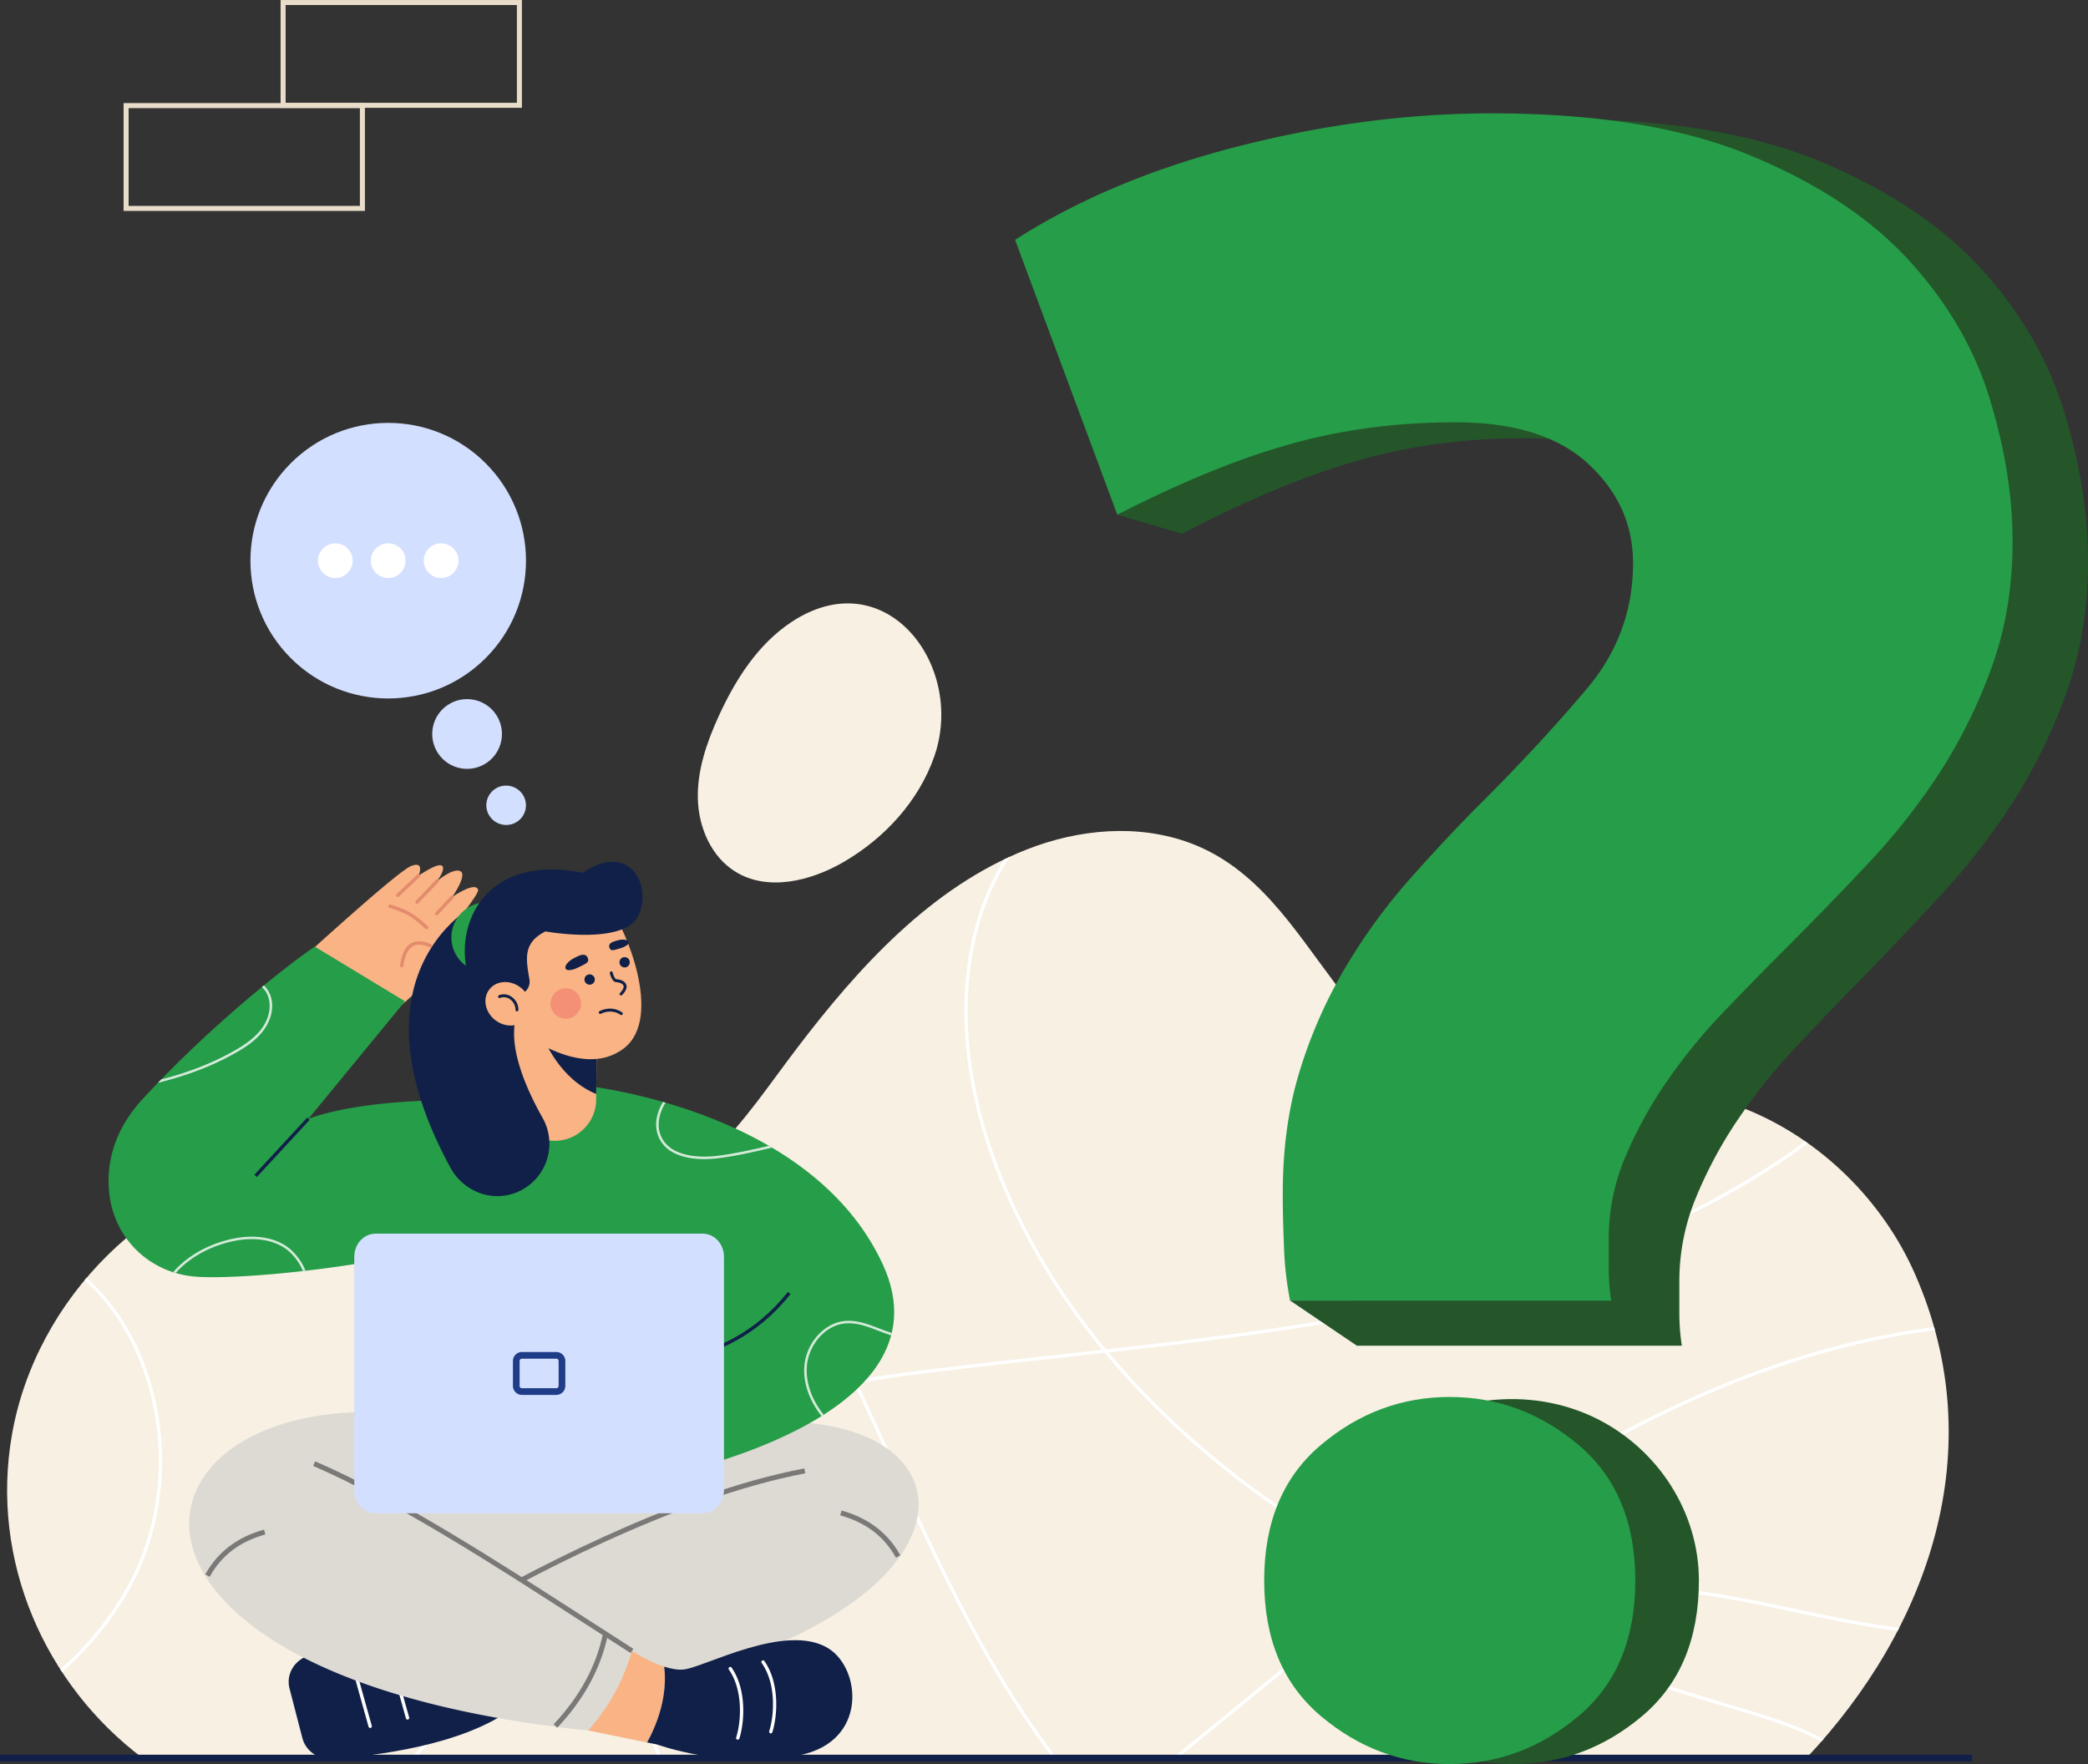 <svg xmlns="http://www.w3.org/2000/svg" viewBox="0 0 1560.28 1318.21"><rect x="0" y="0" width="1560.28" height="1318.21" fill="#333333" stroke="none"/><defs><style>.cls-1{fill:#f7f0e3}.cls-2{fill:#fff}.cls-3{fill:#e9ddca}.cls-4{fill:#d3dfff}.cls-5{fill:#102048}.cls-6{fill:#dddad4}.cls-7{fill:#f9b384}.cls-8{fill:#7a7977}.cls-9{fill:#e28b6d}.cls-10{fill:#269d48}.cls-11{opacity:.8}.cls-12{fill:#eb5d60;opacity:.4}.cls-13{fill:#1f3c88}.cls-14{fill:#24562a}</style></defs><title>Feb-Business_9 [Converted]</title><g id="OBJECTS"><path d="M1741.8,1363c-24.1-54.82-70.39-100.57-126-123.08-57.91-23.46-124.41-14.92-185.41-22.78-53-6.82-91.2-30.47-122.84-72.52-30.31-40.29-57.48-84.91-107-103.55-39.16-14.72-83.68-10.64-122.6,4.7-71.71,28.28-125.88,88.4-171.5,148.3-41.65,54.69-75.62,114.57-152.66,116.52s-150.48-42-228.09-30.37c-102.59,15.4-188,100.8-205.92,202.47-16.78,95.28,25.32,187.69,97.65,242H1660.62C1751.76,1628,1799.59,1494.42,1741.8,1363Z" class="cls-1" transform="translate(-310.79 -410.98)"/><path d="M618,1724.66h3.42a262.34,262.34,0,0,0,54.18-92.94c19.14-56.91,18.34-116.64-2.27-168.18-10.42-26-25.46-50.32-40-73.8-14.75-23.81-30-48.43-40.35-74.81a166.88,166.88,0,0,1-9.35-34.57l-2.57-.31a169.07,169.07,0,0,0,9.59,35.8c10.43,26.59,25.75,51.31,40.56,75.21,14.48,23.38,29.46,47.57,39.8,73.41,20.38,51,21.17,110.1,2.22,166.45A259.47,259.47,0,0,1,618,1724.66Z" class="cls-2" transform="translate(-310.79 -410.98)"/><path d="M1654.61,1616.24c25.62,5.46,50.3,10.35,74.18,13.43.41-.79.8-1.58,1.21-2.37-24.07-3.06-49-8-74.86-13.51-39.4-8.39-82.05-17.48-124.34-17.48-26.19,0-52.24,3.49-77.3,12.77a158.14,158.14,0,0,0-27.36,13.3c-22.63-9.64-45.38-20.17-67.91-31.73q24.52-18.48,49.57-36c124-86.57,238.4-135.65,348.94-149.58-.22-.81-.45-1.62-.68-2.43-110.84,14-225.51,63.25-349.69,150q-25.57,17.87-50.61,36.82a836.49,836.49,0,0,1-74.62-43.36c-44-28.8-96.24-69.91-141.9-124.54,177-19.85,357.1-44.86,504.22-143.19,5.58-3.73,11.77-8.13,18.18-13.13-.71-.5-1.42-1-2.14-1.49-6.14,4.76-12.07,9-17.43,12.54-147.08,98.3-327.57,123.12-504.75,143-32.26-39-61.09-84.87-81.13-137.94-31.2-82.67-29.56-163.79,4.53-222.58,1.48-2.55,3-5.06,4.65-7.55-1.42.65-2.83,1.33-4.24,2q-1.32,2.13-2.58,4.29c-34.46,59.44-36.17,141.34-4.7,224.71,19.93,52.79,48.5,98.45,80.51,137.39q-15.39,1.73-30.74,3.41c-36.9,4.07-75,8.28-112.1,13-13.52,1.74-27.27,3.77-41,6.32-29.33-61.91-61.55-122.31-103.2-174.1-.59.59-1.2,1.17-1.8,1.76,41.29,51.4,73.31,111.34,102.46,172.82-59.68,11.38-117.63,32.77-148.57,82.58-28.9,46.51-28.87,110.8.08,191.08,1,2.78,2,5.51,3.08,8.23h2.67c-1.14-3-2.28-6-3.4-9.08-28.68-79.53-28.78-143.09-.31-188.91,30.58-49.21,88.21-70.32,147.56-81.57,10.36,21.9,20.36,44,30.3,65.94l1.08,2.39c34.53,76.21,70.24,149.77,117,211.23h3.12c-47.19-61.57-83.1-135.57-117.84-212.26l-1.08-2.39c-9.86-21.76-19.78-43.66-30-65.38,13.42-2.48,26.91-4.47,40.17-6.18,37-4.76,75.16-9,112.05-13q16.15-1.79,32.37-3.59c46.1,55.48,99,97.16,143.51,126.29a839.86,839.86,0,0,0,73.78,42.94c-42.53,32.17-83.9,66-124.29,99.06-14,11.44-28.13,23-42.39,34.55h4q20.17-16.37,40-32.62c40.67-33.27,82.33-67.36,125.16-99.72,22.41,11.53,45,22,67.54,31.67-30.79,19.59-55.89,49.91-71.06,86.74-1.9,4.61-3.56,9.26-5.09,13.93H1350c1.45-4.35,3-8.69,4.77-13,15.22-36.93,40.52-67.22,71.55-86.49,62.92,26.73,124.75,46.57,177.89,62.29l2,.59c22.39,6.62,45.29,13.41,65.54,24.3.57-.64,1.14-1.28,1.7-1.93-20.58-11.17-43.82-18-66.54-24.77l-2-.59c-52.59-15.56-113.71-35.16-176-61.49a155.13,155.13,0,0,1,25.38-12.16C1519.23,1587.39,1591.16,1602.72,1654.61,1616.24Z" class="cls-2" transform="translate(-310.79 -410.98)"/><path d="M423.67,1454.3c11,45.2,6.11,94-13.52,133.92-12.86,26.15-31.43,49.81-54.3,70.14.45.7.92,1.41,1.38,2.11,23.24-20.59,42.11-44.6,55.16-71.14,19.89-40.43,24.89-89.86,13.7-135.62-8.73-35.75-26.29-66-50.55-88l-1.61,1.92C397.78,1389.25,415.06,1419.08,423.67,1454.3Z" class="cls-2" transform="translate(-310.79 -410.98)"/><path d="M989.49,881.74C1011.27,904,1021,941.49,1009,976.06c-11.63,33.47-37.12,61.19-67.74,79-24.64,14.34-56.78,22.26-81,7.24-18.11-11.22-27.5-33.24-28-54.54s6.64-42,15.49-61.43C860.22,919,877,892.54,902,875.93,936.51,853,968.55,860.35,989.49,881.74Z" class="cls-1" transform="translate(-310.79 -410.98)"/><path d="M700.8,491.55H520.46V411H700.8ZM524.21,487.8H697.05V414.73H524.21Z" class="cls-3" transform="translate(-310.79 -410.98)"/><path d="M583.48,568.59H403.14V488H583.48Zm-176.59-3.75H579.73V491.77H406.89Z" class="cls-3" transform="translate(-310.79 -410.98)"/><circle cx="665.41" cy="961.59" r="26.15" class="cls-4" transform="matrix(0.18, -0.98, 0.98, 0.18, -713.1, 1027.48)"/><ellipse cx="689.05" cy="1012.8" class="cls-4" rx="14.71" ry="14.81" transform="translate(-744.13 1092.53) rotate(-79.39)"/><circle cx="600.88" cy="829.93" r="102.96" class="cls-4" transform="translate(-721.64 256.99) rotate(-45)"/><circle cx="250.56" cy="418.95" r="12.97" class="cls-2"/><circle cx="290.09" cy="418.95" r="12.97" class="cls-2"/><circle cx="329.63" cy="418.95" r="12.97" class="cls-2"/><path d="M527.13,1672.65l9.62,37.09c2.5,9.67,11.86,16.2,22.2,15.5,31.54-2.14,97.08-9.87,134.7-37.6L683,1634.19c-51.71-2.92-100.08,0-142,14.06C530.5,1651.78,524.44,1662.29,527.13,1672.65Z" class="cls-5" transform="translate(-310.79 -410.98)"/><path d="M587.4,1702.17a1.25,1.25,0,0,1-1.2-.91L573.28,1655a1.25,1.25,0,0,1,.87-1.54,1.24,1.24,0,0,1,1.54.86l12.92,46.25a1.25,1.25,0,0,1-.87,1.54A1,1,0,0,1,587.4,1702.17Z" class="cls-2" transform="translate(-310.79 -410.98)"/><path d="M615.32,1695.92a1.24,1.24,0,0,1-1.2-.91l-12.92-46.25a1.25,1.25,0,0,1,2.41-.68l12.92,46.25a1.25,1.25,0,0,1-.87,1.54A1,1,0,0,1,615.32,1695.92Z" class="cls-2" transform="translate(-310.79 -410.98)"/><polygon points="336.95 1061.19 216.75 1096.86 306.02 1219.18 434.18 1229.37 610.95 1154.62 543.77 1053.55 336.95 1061.19" class="cls-6"/><path d="M795.93,1489.16c264-78.15,306.41,155.16-105.47,197.63-14.55-16.37-31.55-44.78-38.3-68.52l217.51-100.52Z" class="cls-6" transform="translate(-310.79 -410.98)"/><path d="M807.15,1656.36C794.8,1652.41,783,1644.6,783,1644.6l-42.42,13.31,9.72,46.15,44.07,9C807.77,1688.45,808.55,1668.29,807.15,1656.36Z" class="cls-7" transform="translate(-310.79 -410.98)"/><path d="M653.1,1619.89l-1.88-3.24c45.38-26.38,161.6-89.73,260.63-108.41l.69,3.68C814.09,1530.5,698.31,1593.61,653.1,1619.89Z" class="cls-8" transform="translate(-310.79 -410.98)"/><path d="M647.74,1472.17C402,1425.45,338.4,1661.59,750.27,1704.06A149.61,149.61,0,0,0,783,1644.6c-63.27-42.34-134-82.57-211.53-120.9Z" class="cls-6" transform="translate(-310.79 -410.98)"/><path d="M782,1646.18c-11.69-7.44-23.87-15.3-36.77-23.63-64.72-41.79-138.09-89.16-200.42-116.17l1.5-3.44c62.61,27.14,136.11,74.59,201,116.46,12.89,8.32,25.06,16.18,36.74,23.62Z" class="cls-8" transform="translate(-310.79 -410.98)"/><path d="M467.47,1589.25l-3.29-1.81c9.23-16.7,24-28,43.91-33.48l1,3.62C489.92,1562.89,476.31,1573.25,467.47,1589.25Z" class="cls-8" transform="translate(-310.79 -410.98)"/><path d="M980.3,1575c-8.84-16-22.46-26.37-41.63-31.68l1-3.61c19.92,5.51,34.69,16.78,43.91,33.47Z" class="cls-8" transform="translate(-310.79 -410.98)"/><path d="M727.26,1702l-2.74-2.56c19.66-21.05,31.73-43.27,36.91-67.93l3.66.76C759.77,1657.61,747.4,1680.42,727.26,1702Z" class="cls-8" transform="translate(-310.79 -410.98)"/><path d="M929.69,1642.62c-31.48-19.45-92.51,14.15-107.83,15.85-4.47.5-9.63-.48-14.71-2.11,1.4,11.93.62,32.09-12.81,56.65l7.49,1.52s51.75,19,106.65,7.93C959.15,1712.27,954.44,1657.91,929.69,1642.62Z" class="cls-5" transform="translate(-310.79 -410.98)"/><path d="M886.78,1706.23a1.31,1.31,0,0,1-.38-.06,1.24,1.24,0,0,1-.81-1.56c3.74-11.85,5.37-35.14-5.46-50.79a1.25,1.25,0,1,1,2-1.42c11.35,16.38,9.68,40.65,5.79,53A1.25,1.25,0,0,1,886.78,1706.23Z" class="cls-2" transform="translate(-310.79 -410.98)"/><path d="M862.09,1710.92a1.19,1.19,0,0,1-.37-.06,1.25,1.25,0,0,1-.82-1.57c3.74-11.84,5.37-35.14-5.46-50.78a1.25,1.25,0,0,1,.32-1.74,1.23,1.23,0,0,1,1.73.31c11.35,16.39,9.68,40.65,5.79,53A1.24,1.24,0,0,1,862.09,1710.92Z" class="cls-2" transform="translate(-310.79 -410.98)"/><path d="M604.27,1167.71s61.88-52.62,59.59-62.62c-1.63-7.15-19.16,3.33-19.16,3.33s24.58-29.17,23.33-32.71c-2.23-6.33-19.24,5.47-19.24,5.47s11.5-16.54,6-19.24-17.47,7.5-17.47,7.5,7-9.18,3.71-11.59-17.47,7.5-17.47,7.5,5.09-11.58-5.73-7.19-86.63,74-86.63,74Z" class="cls-7" transform="translate(-310.79 -410.98)"/><path d="M629.59,1105.29a1.23,1.23,0,0,1-.84-.32c-10.62-9.71-15.31-12.06-27-15.67a1.24,1.24,0,0,1-.82-1.56,1.25,1.25,0,0,1,1.56-.83c12.14,3.74,17,6.18,28,16.21a1.25,1.25,0,0,1,.07,1.77A1.22,1.22,0,0,1,629.59,1105.29Z" class="cls-9" transform="translate(-310.79 -410.98)"/><path d="M611,1133.84h-.18a1.25,1.25,0,0,1-1.06-1.42c1.21-8.7,3.95-14.13,8.37-16.62,3.78-2.12,8.69-1.91,14.61.65a1.25,1.25,0,0,1-1,2.29c-5.16-2.22-9.33-2.48-12.39-.76-3.64,2-6,7-7.13,14.79A1.25,1.25,0,0,1,611,1133.84Z" class="cls-9" transform="translate(-310.79 -410.98)"/><path d="M608,1081.23a1.25,1.25,0,0,1-.86-2.16l15.53-14.63a1.25,1.25,0,1,1,1.71,1.82l-15.52,14.63A1.23,1.23,0,0,1,608,1081.23Z" class="cls-9" transform="translate(-310.79 -410.98)"/><path d="M622.4,1086.23a1.2,1.2,0,0,1-.86-.35,1.24,1.24,0,0,1,0-1.76l14.92-15.54a1.25,1.25,0,1,1,1.8,1.73l-14.91,15.54A1.29,1.29,0,0,1,622.4,1086.23Z" class="cls-9" transform="translate(-310.79 -410.98)"/><path d="M637.09,1095a1.26,1.26,0,0,1-.85-.33,1.25,1.25,0,0,1-.06-1.77l11.7-12.55a1.25,1.25,0,0,1,1.83,1.7L638,1094.58A1.24,1.24,0,0,1,637.09,1095Z" class="cls-9" transform="translate(-310.79 -410.98)"/><path d="M838,1519.66l-226.25,8.75-25-206.25s75.74-71.84,104.88-98.29l49.2-2.53C893.49,1290.72,868.5,1377.37,838,1519.66Z" class="cls-10" transform="translate(-310.79 -410.98)"/><path d="M740.86,1221.34s174.62,14.94,229.67,134.57C1024.4,1473,803,1514.66,803,1514.66Z" class="cls-10" transform="translate(-310.79 -410.98)"/><path d="M541.26,1247l72.15-87.81-67.47-40.9c-28.15,19.57-82.58,63.9-128.71,114.1-10.18,11.08-18.14,24-22.14,38.28a82.34,82.34,0,0,0-2.12,35.93h0c5,30.66,29.12,54.31,61.31,58.08,27.49,3.22,132.5-5,217.5-30l25-96.49C683.93,1230.88,588.46,1229.62,541.26,1247Z" class="cls-10" transform="translate(-310.79 -410.98)"/><g class="cls-11"><path d="M886.58,1268.82l1.13-.26-2.37-1.38c-12.8,3-26,6-39,7.53-7.83.94-34,2.67-41.6-14.74-3.8-8.67-.92-18.3,3.37-25.06-.62-.19-1.24-.36-1.87-.54-4.4,7.16-7.22,17.21-3.22,26.35,8.16,18.6,35.39,16.83,43.54,15.85C859.94,1275,873.49,1271.84,886.58,1268.82Z" class="cls-2" transform="translate(-310.79 -410.98)"/><path d="M968.08,1403.75c-8.35-3.22-17-6.55-26-5.7-15.9,1.5-29.5,17.22-30.32,35-.56,12.15,4.08,24.88,12.92,36.08l1.6-1c-8.65-10.88-13.19-23.23-12.65-35,.79-16.92,13.62-31.83,28.62-33.25,8.62-.8,16.66,2.29,25.17,5.58,3,1.17,6.13,2.36,9.27,3.36.16-.6.32-1.21.46-1.82C974.07,1406.06,971.05,1404.9,968.08,1403.75Z" class="cls-2" transform="translate(-310.79 -410.98)"/><path d="M527.33,1344.12c-10.9-9-27.84-11.42-46.47-6.61-16.6,4.29-30.84,12.8-40.62,24,.64.21,1.27.45,1.92.64,9.52-10.68,23.23-18.75,39.17-22.87,18-4.67,34.37-2.39,44.81,6.24a40.66,40.66,0,0,1,11,15.17l1.94-.22A42.84,42.84,0,0,0,527.33,1344.12Z" class="cls-2" transform="translate(-310.79 -410.98)"/><path d="M428.77,1220.11c20.43-5.07,40.37-12.2,58.75-22.79,7-4,14.79-9.11,20.31-16.6,5.87-8,7.82-17.46,5.22-25.38a19.75,19.75,0,0,0-5.09-8l-1.44,1.18a18,18,0,0,1,4.74,7.42c2.42,7.35.57,16.21-4.94,23.69-5.31,7.21-13,12.18-19.73,16.08-17.35,10-36.1,16.9-55.37,21.89Z" class="cls-2" transform="translate(-310.79 -410.98)"/></g><path d="M756.84,1175.49l0,3.2-.51,49.73-.06,5.39a31,31,0,0,1-61.94,0l-.6-61.46Z" class="cls-7" transform="translate(-310.79 -410.98)"/><path d="M756.81,1178.69l-.51,49.73c-27.64-11.25-39-41.17-39-41.17Z" class="cls-5" transform="translate(-310.79 -410.98)"/><path d="M767.74,1091.91c9.91,11.88,38.83,79.24,9.51,102.21-33,25.86-83.2-16.64-83.2-16.64L687.32,1099l43.58-11.49Z" class="cls-7" transform="translate(-310.79 -410.98)"/><path d="M665.11,1087.59s-96.66,50.41-17.84,195.74C657.39,1302,679.81,1310.15,699,1301h0a39.21,39.21,0,0,0,17.2-54.76c-12.89-22.9-25.34-52.4-20-74.34Z" class="cls-5" transform="translate(-310.79 -410.98)"/><circle cx="674.24" cy="1111.45" r="26.15" class="cls-10" transform="translate(-899.23 391.32) rotate(-45)"/><path d="M706.41,1142.87c-2.83-16.31-4.55-27.5,11.94-35.91,0,0,58.11,10.57,69.2-11.36s-5.81-56.52-41.2-32.48c-90.6-17.7-102.75,67.09-75.28,95.35l27.11-4.16A9.88,9.88,0,0,0,706.41,1142.87Z" class="cls-5" transform="translate(-310.79 -410.98)"/><circle cx="440.61" cy="731.94" r="3.86" class="cls-5"/><circle cx="466.76" cy="719.06" r="3.86" class="cls-5"/><path d="M774.87,1154.81a1.08,1.08,0,0,1-.75-.3,1.1,1.1,0,0,1,0-1.55c1.55-1.63,3.25-3.92,2.53-5.59s-3.87-2.47-5.3-2.47c-3.08,0-4.56-5.48-4.83-6.58a1.1,1.1,0,1,1,2.13-.51c.56,2.31,1.83,4.9,2.7,4.9,1.47,0,6,.7,7.31,3.8,1,2.21,0,4.89-3,8A1.14,1.14,0,0,1,774.87,1154.81Z" class="cls-5" transform="translate(-310.79 -410.98)"/><path d="M775.07,1169.47a1.07,1.07,0,0,1-.61-.19c-7.27-4.91-14.62-.79-14.69-.75a1.1,1.1,0,0,1-1.09-1.9c.35-.2,8.61-4.83,17,.84a1.09,1.09,0,0,1-.61,2Z" class="cls-5" transform="translate(-310.79 -410.98)"/><path d="M749.71,1126.19c2.2,4.13-1.63,5-6.12,7.35s-9.08,3.25-10.13,1.28,1.74-5.5,6.23-7.89S748,1123,749.71,1126.19Z" class="cls-5" transform="translate(-310.79 -410.98)"/><path d="M766.07,1118.72c1,3.69,3.72,2.08,7.73,1s7.23-3.06,6.77-4.82-4.08-2.34-8.08-1.3S765.32,1115.86,766.07,1118.72Z" class="cls-5" transform="translate(-310.79 -410.98)"/><circle cx="733.57" cy="1160.94" r="11.39" class="cls-12" transform="translate(-903.55 393.91) rotate(-42.69)"/><ellipse cx="690.31" cy="1160.98" class="cls-7" rx="15.43" ry="17.53" transform="translate(-961.34 587.22) rotate(-52.34)"/><path d="M697.09,1166.7a1.09,1.09,0,0,1-1.09-1.09,9.6,9.6,0,0,0-4.21-8,7.76,7.76,0,0,0-7.19-1,1.09,1.09,0,1,1-.83-2,9.89,9.89,0,0,1,9.24,1.17,11.76,11.76,0,0,1,5.18,9.8A1.09,1.09,0,0,1,697.09,1166.7Z" class="cls-5" transform="translate(-310.79 -410.98)"/><rect width="58.14" height="2.5" x="492.45" y="1267.07" class="cls-5" transform="translate(-1074.62 379.32) rotate(-47.25)"/><path d="M818.39,1429.62l-.72-2.4c28.73-8.75,56.61-19.23,81.88-50.83l2,1.56C875.79,1410.11,847.52,1420.74,818.39,1429.62Z" class="cls-5" transform="translate(-310.79 -410.98)"/><path d="M835.86,1332.8H591.45c-8.79,0-15.92,7.71-15.92,17.22v174.51c0,9.51,7.13,17.22,15.92,17.22H835.86c8.79,0,15.92-7.71,15.92-17.22V1350C851.78,1340.51,844.65,1332.8,835.86,1332.8Z" class="cls-4" transform="translate(-310.79 -410.98)"/><path d="M726.56,1426.24a1.76,1.76,0,0,1,1.68,1.82v18.43a1.76,1.76,0,0,1-1.68,1.82H700.75a1.76,1.76,0,0,1-1.68-1.82v-18.43a1.76,1.76,0,0,1,1.68-1.82h25.81m0-5H700.75a6.76,6.76,0,0,0-6.68,6.82v18.43a6.76,6.76,0,0,0,6.68,6.82h25.81a6.76,6.76,0,0,0,6.68-6.82v-18.43a6.76,6.76,0,0,0-6.68-6.82Z" class="cls-13" transform="translate(-310.79 -410.98)"/><rect width="1473.68" height="5" y="1311.18" class="cls-5"/><path d="M1853.58,719.69q-17.5-58.25-61.61-107.07t-120.54-80.78q-76.35-31.92-194-31.92-93.86,0-191.32,25.32t-169.28,72.34l62.28,171-33.38,27,48.41,14.23q71.67-37.52,130.6-54.48t125.09-16.88q66.2,0,100.24,31.92c22.69,21.34,34,47,34,77q0,54.48-34.91,96.73t-77.31,85.49q-29.37,30-57,61.94a444.8,444.8,0,0,0-48.75,68.61,373.28,373.28,0,0,0-34,78.88q-12.93,42.29-12.87,94.84c0,11.31.24,24.76.9,40.42.11,2.88.26,5.7.43,8.48h-45.76l49.94,33.77h242.81a162.28,162.28,0,0,1-1.85-26.29v-22.57a163.15,163.15,0,0,1,12.87-62.92,324.76,324.76,0,0,1,32.22-59.19,436.2,436.2,0,0,1,43.23-53.5q23.89-25.41,46-47.94,29.37-30,60.66-63.84a502.25,502.25,0,0,0,55.21-71.36,400.76,400.76,0,0,0,39.52-81.76q15.63-44.12,15.69-96.73T1853.58,719.69Z" class="cls-14" transform="translate(-310.79 -410.98)"/><path d="M1398.4,726.53q-65.51,0-123.62,16.34t-129.07,52.72l-76.4-205.4q70.92-45.45,167.3-70t189.07-24.5q116.29,0,191.74,30.89t119.12,78.17q43.59,47.32,60.9,103.62t17.28,107.24q0,50.94-15.51,93.62a384.62,384.62,0,0,1-39,79.12,487,487,0,0,1-54.57,69.06q-30.88,32.74-59.94,61.78-21.84,21.84-45.45,46.4a424.24,424.24,0,0,0-42.73,51.78,313.46,313.46,0,0,0-31.84,57.28,155.06,155.06,0,0,0-12.72,60.89v21.84a152.18,152.18,0,0,0,1.84,25.45h-240a253.59,253.59,0,0,1-4.56-40.89c-.65-15.15-.89-28.17-.89-39.12q0-50.86,12.73-91.79a357,357,0,0,1,33.61-76.34,430.48,430.48,0,0,1,48.17-66.39q27.26-30.9,56.34-59.95,41.8-41.8,76.4-82.73,34.44-40.92,34.5-93.62c0-29.12-11.19-53.91-33.62-74.57S1442,726.53,1398.4,726.53Z" class="cls-10" transform="translate(-310.79 -410.98)"/><path d="M1580.3,1592q0,65.67-42.52,101.39t-96.15,35.77q-53.72,0-96.19-35.77T1303,1592q0-65.58,42.47-101.38c43.63-36.82,108.18-45,159.26-19.19C1550,1494.4,1580.3,1541,1580.3,1592Z" class="cls-14" transform="translate(-310.79 -410.98)"/><path d="M1532.8,1592q0,65.67-42.52,101.39t-96.15,35.77q-53.72,0-96.19-35.77T1255.47,1592q0-65.58,42.47-101.38t96.19-35.77q53.65,0,96.15,35.77T1532.8,1592Z" class="cls-10" transform="translate(-310.79 -410.98)"/></g></svg>